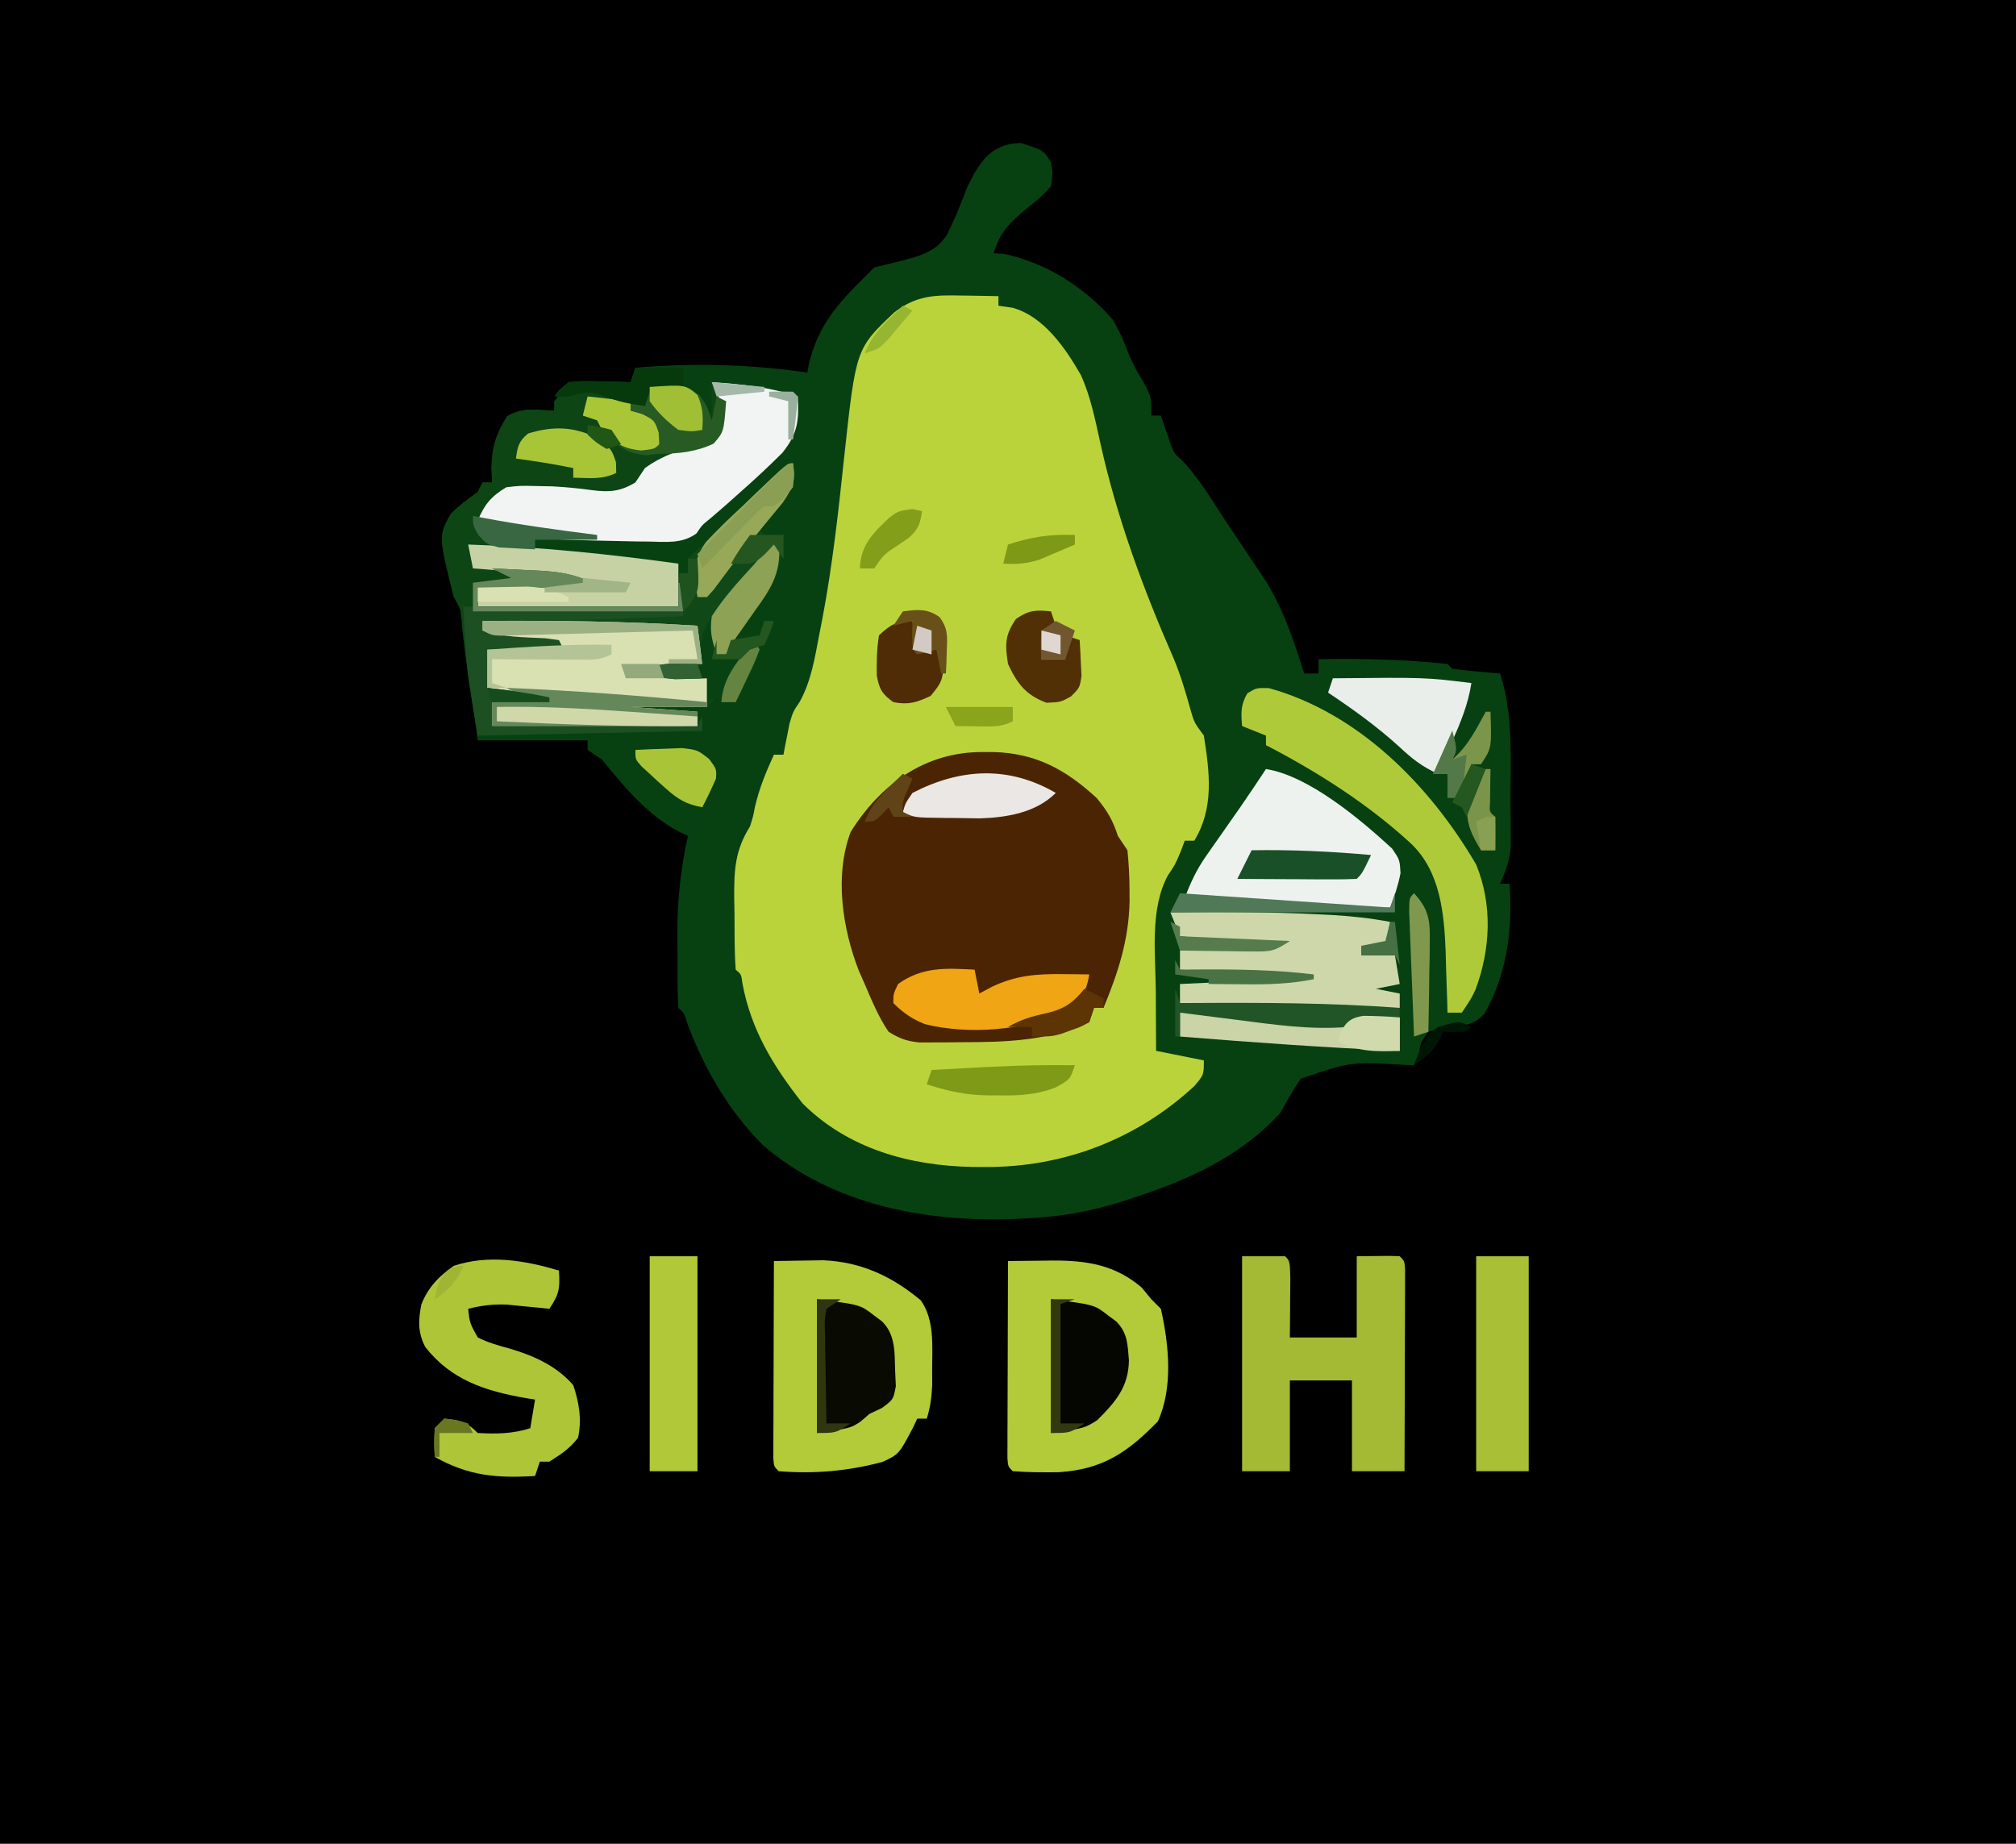 <?xml version="1.0" encoding="UTF-8"?>
<svg version="1.1" xmlns="http://www.w3.org/2000/svg" width="422" height="386">
<path d="M0 0 C139.26 0 278.52 0 422 0 C422 127.38 422 254.76 422 386 C282.74 386 143.48 386 0 386 C0 258.62 0 131.24 0 0 Z " fill="#000000" transform="translate(0,0)"/>
<path d="M0 0 C4.776 1.532 4.776 1.532 6.312 4.062 C6.684 6.391 6.684 6.391 6.312 9.062 C4.195 11.344 4.195 11.344 1.438 13.562 C-2.209 16.513 -4.299 18.53 -5.688 23.062 C-4.512 23.155 -4.512 23.155 -3.312 23.25 C5.603 25.248 13.312 30.2 19.312 37.062 C20.602 39.3 21.569 41.474 22.473 43.891 C23.312 46.062 24.341 47.897 25.562 49.875 C27.312 53.062 27.312 53.062 27.312 57.062 C27.973 57.062 28.633 57.062 29.312 57.062 C29.585 57.877 29.585 57.877 29.863 58.707 C30.24 59.78 30.24 59.78 30.625 60.875 C30.869 61.583 31.112 62.29 31.363 63.02 C32.169 65.075 32.169 65.075 33.614 66.318 C37.362 70.168 40.093 74.975 43.064 79.44 C44.302 81.297 45.549 83.146 46.797 84.996 C47.594 86.19 48.391 87.384 49.188 88.578 C49.907 89.654 50.626 90.729 51.367 91.837 C54.267 96.645 56.274 101.656 58 107 C58.377 108.158 58.377 108.158 58.762 109.34 C59.034 110.193 59.034 110.193 59.312 111.062 C60.303 111.062 61.292 111.062 62.312 111.062 C62.312 110.073 62.312 109.082 62.312 108.062 C71.327 107.911 80.342 108.103 89.312 109.062 C89.642 109.392 89.972 109.722 90.312 110.062 C91.994 110.295 93.684 110.475 95.375 110.625 C96.754 110.751 96.754 110.751 98.16 110.879 C98.87 110.939 99.581 111 100.312 111.062 C103.121 119.488 102.495 129.149 102.5 137.938 C102.512 139.038 102.524 140.139 102.537 141.273 C102.539 142.336 102.541 143.398 102.543 144.492 C102.547 145.443 102.551 146.395 102.555 147.375 C102.294 150.266 101.516 152.434 100.312 155.062 C100.972 155.062 101.632 155.062 102.312 155.062 C102.937 164.692 101.849 173.859 96.992 182.379 C94.798 184.578 93.303 184.672 90.25 185 C87.615 185.373 87.615 185.373 85.312 186.062 C83.611 188.437 83.611 188.437 83.312 191.062 C82.983 191.722 82.653 192.382 82.312 193.062 C81.713 193.046 81.114 193.029 80.496 193.011 C69.051 192.322 69.051 192.322 58.641 195.887 C56.991 198.201 55.666 200.566 54.312 203.062 C45.841 212.332 34.888 217.155 23.188 220.938 C22.27 221.236 21.352 221.534 20.406 221.842 C14.37 223.697 8.611 224.705 2.312 225.062 C1.593 225.107 0.874 225.151 0.132 225.197 C-19.009 226.14 -39.256 222.607 -54.082 209.707 C-61.308 202.373 -66.189 193.941 -69.812 184.328 C-70.486 182.129 -70.486 182.129 -71.688 181.062 C-71.944 177.111 -71.873 173.146 -71.875 169.188 C-71.887 168.092 -71.899 166.996 -71.912 165.867 C-71.925 158.715 -71.235 152.046 -69.688 145.062 C-70.302 144.768 -70.917 144.474 -71.551 144.171 C-78.081 140.783 -83.123 134.7 -87.688 129.062 C-88.677 128.403 -89.668 127.743 -90.688 127.062 C-90.688 126.403 -90.688 125.743 -90.688 125.062 C-98.278 125.062 -105.868 125.062 -113.688 125.062 C-113.965 122.981 -114.242 120.899 -114.527 118.754 C-114.798 116.745 -115.07 114.736 -115.342 112.727 C-115.53 111.328 -115.717 109.928 -115.903 108.528 C-116.17 106.519 -116.442 104.512 -116.715 102.504 C-116.958 100.689 -116.958 100.689 -117.207 98.838 C-117.396 96.162 -117.396 96.162 -118.688 95.062 C-121.893 82.207 -121.893 82.207 -119.293 77.582 C-117.512 75.881 -115.695 74.48 -113.688 73.062 C-113.192 72.073 -113.192 72.073 -112.688 71.062 C-112.028 71.062 -111.368 71.062 -110.688 71.062 C-110.729 70.011 -110.77 68.959 -110.812 67.875 C-110.669 63.508 -109.835 60.911 -107.562 57.25 C-104.438 55.271 -101.32 55.884 -97.688 56.062 C-97.564 55.444 -97.44 54.825 -97.312 54.188 C-96.688 52.062 -96.688 52.062 -94.688 50.062 C-91.648 49.867 -91.648 49.867 -88.062 49.938 C-86.874 49.956 -85.685 49.974 -84.461 49.992 C-83.088 50.027 -83.088 50.027 -81.688 50.062 C-81.358 49.072 -81.028 48.083 -80.688 47.062 C-68.389 45.987 -56.908 46.315 -44.688 48.062 C-44.575 47.457 -44.463 46.851 -44.348 46.227 C-42.485 38.314 -38.39 33.689 -32.688 28.062 C-32.028 27.402 -31.367 26.742 -30.688 26.062 C-28.72 25.571 -26.753 25.08 -24.781 24.605 C-20.991 23.623 -17.795 22.721 -15.535 19.336 C-13.886 16.113 -12.597 12.823 -11.312 9.438 C-8.71 4.033 -6.317 0.107 0 0 Z " fill="#074111" transform="translate(213.688,29.938)"/>
<path d="M0 0 C0.745 0.009 1.49 0.018 2.258 0.027 C4.089 0.051 5.919 0.087 7.75 0.125 C7.75 0.785 7.75 1.445 7.75 2.125 C8.74 2.269 9.73 2.414 10.75 2.562 C17.29 4.433 21.726 10.95 25 16.625 C27.128 21.308 28.072 26.366 29.187 31.364 C32.623 46.685 38.063 61.457 44.363 75.824 C45.892 79.463 46.96 83.093 48.004 86.891 C48.723 89.368 48.723 89.368 50.75 92.125 C51.951 99.82 52.937 107.258 48.75 114.125 C48.09 114.125 47.43 114.125 46.75 114.125 C46.482 114.847 46.214 115.569 45.938 116.312 C44.75 119.125 44.75 119.125 43.188 121.438 C39.414 128.492 40.632 137.858 40.688 145.625 C40.692 146.829 40.697 148.033 40.701 149.273 C40.713 152.224 40.729 155.174 40.75 158.125 C44.05 158.785 47.35 159.445 50.75 160.125 C50.75 163.125 50.75 163.125 48.812 165.438 C36.74 176.669 21.271 182.547 4.938 182.438 C4.062 182.433 3.187 182.428 2.286 182.423 C-10.815 182.186 -23.755 178.62 -33.25 169.125 C-39.388 161.327 -44.055 153.72 -45.855 143.91 C-46.085 142.11 -46.085 142.11 -47.25 141.125 C-47.532 137.237 -47.482 133.335 -47.5 129.438 C-47.521 128.348 -47.541 127.258 -47.562 126.135 C-47.591 120.296 -47.425 116.208 -44.25 111.125 C-43.607 109.09 -43.607 109.09 -43.25 107.188 C-42.354 103.246 -40.933 99.797 -39.25 96.125 C-38.59 96.125 -37.93 96.125 -37.25 96.125 C-37.14 95.533 -37.031 94.942 -36.918 94.332 C-36.68 93.147 -36.68 93.147 -36.438 91.938 C-36.287 91.16 -36.136 90.383 -35.98 89.582 C-35.25 87.125 -35.25 87.125 -33.832 85.023 C-31.406 80.578 -30.7 75.882 -29.75 70.938 C-29.427 69.296 -29.427 69.296 -29.098 67.622 C-26.981 56.43 -25.74 45.171 -24.545 33.85 C-22.081 11.12 -22.081 11.12 -14.066 3.535 C-9.497 -0.012 -5.686 -0.131 0 0 Z " fill="#BAD33B" transform="translate(201.25,61.875)"/>
<path d="M0 0 C6.251 0.43 12.042 1.014 18 3 C18.251 8.107 18.007 10.737 14.766 14.801 C11.916 17.646 9.02 20.338 6 23 C5.207 23.709 4.414 24.418 3.598 25.148 C2.295 26.299 0.982 27.439 -0.344 28.562 C-2.029 29.917 -2.029 29.917 -3.148 31.572 C-5.968 33.747 -8.882 33.37 -12.293 33.293 C-13.352 33.287 -13.352 33.287 -14.432 33.28 C-16.685 33.263 -18.936 33.226 -21.188 33.188 C-22.715 33.172 -24.243 33.159 -25.771 33.146 C-29.515 33.113 -33.257 33.062 -37 33 C-37 33.66 -37 34.32 -37 35 C-36.007 35.049 -35.015 35.098 -33.992 35.148 C-24.893 35.636 -16.004 36.551 -7 38 C-7 38.66 -7 39.32 -7 40 C-6.34 40 -5.68 40 -5 40 C-5 39.01 -5 38.02 -5 37 C-3.707 35.633 -3.707 35.633 -1.812 34.125 C2.991 30.125 7.326 25.73 11.694 21.268 C13.112 19.828 14.554 18.412 16 17 C16.33 17 16.66 17 17 17 C17.318 20.201 17.195 21.687 15.469 24.457 C14.819 25.234 14.169 26.012 13.5 26.812 C12.85 27.603 12.201 28.393 11.531 29.207 C10.773 30.095 10.773 30.095 10 31 C10.33 31.33 10.66 31.66 11 32 C12.32 32 13.64 32 15 32 C15 40.269 10.761 45.493 6 52 C6.33 52.33 6.66 52.66 7 53 C7.99 53 8.98 53 10 53 C10.33 52.01 10.66 51.02 11 50 C11.66 50 12.32 50 13 50 C11.511 53.896 9.756 57.591 7.875 61.312 C7.336 62.381 6.797 63.45 6.242 64.551 C5.832 65.359 5.422 66.167 5 67 C4.381 66.794 3.763 66.588 3.125 66.375 C2.073 66.189 2.073 66.189 1 66 C0.34 66.66 -0.32 67.32 -1 68 C-3.745 68.145 -6.385 68.187 -9.125 68.125 C-9.879 68.116 -10.633 68.107 -11.41 68.098 C-13.274 68.074 -15.137 68.038 -17 68 C-10.07 68.495 -10.07 68.495 -3 69 C-2.67 70.32 -2.34 71.64 -2 73 C-17.51 73.33 -33.02 73.66 -49 74 C-50.271 66.375 -51.446 58.852 -52.299 51.189 C-52.437 47.803 -52.437 47.803 -54 45 C-57.206 32.145 -57.206 32.145 -54.605 27.52 C-52.825 25.819 -51.008 24.417 -49 23 C-48.67 22.34 -48.34 21.68 -48 21 C-47.34 21 -46.68 21 -46 21 C-46.062 19.422 -46.062 19.422 -46.125 17.812 C-45.982 13.446 -45.147 10.848 -42.875 7.188 C-39.751 5.209 -36.632 5.821 -33 6 C-33 5.34 -33 4.68 -33 4 C-31.5 2.312 -31.5 2.312 -29 1 C-23.312 1.186 -19.1 2.556 -14 5 C-13.67 3.68 -13.34 2.36 -13 1 C-5.658 0.511 -5.658 0.511 -2.562 2.812 C-1 5 -1 5 0 8 C0 5.36 0 2.72 0 0 Z " fill="#0D4514" transform="translate(149,80)"/>
<path d="M0 0 C0.794 0.002 1.589 0.005 2.407 0.007 C11.229 0.282 17.436 3.709 23.875 9.625 C26.118 12.329 27.244 14.268 28.312 17.562 C28.973 18.552 29.633 19.543 30.312 20.562 C30.593 23.365 30.741 26.008 30.75 28.812 C30.756 30.002 30.756 30.002 30.762 31.216 C30.607 39.306 28.387 46.118 25.312 53.562 C24.652 53.562 23.992 53.562 23.312 53.562 C22.983 54.553 22.652 55.542 22.312 56.562 C13.575 60.479 5.081 60.744 -4.375 60.75 C-5.923 60.768 -5.923 60.768 -7.502 60.787 C-8.495 60.789 -9.488 60.791 -10.512 60.793 C-11.859 60.799 -11.859 60.799 -13.233 60.805 C-15.865 60.545 -17.459 59.965 -19.688 58.562 C-21.814 55.46 -23.208 52.013 -24.688 48.562 C-25.086 47.661 -25.484 46.76 -25.895 45.832 C-29.353 36.973 -31.058 25.851 -27.617 16.723 C-21.313 6.646 -11.948 -0.038 0 0 Z " fill="#4B2503" transform="translate(205.688,157.438)"/>
<path d="M0 0 C2.209 -0.044 4.419 -0.076 6.629 -0.102 C7.859 -0.12 9.09 -0.139 10.358 -0.159 C18.275 0.186 24.742 3.205 30.758 8.242 C33.645 12.328 33.136 17.81 33.125 22.625 C33.129 24.284 33.129 24.284 33.133 25.977 C33.021 28.512 32.741 30.589 32 33 C31.34 33 30.68 33 30 33 C29.732 33.578 29.464 34.155 29.188 34.75 C26.18 40.449 26.18 40.449 22.758 42.047 C15.482 43.99 8.525 44.598 1 44 C0 43 0 43 -0.12 41.247 C-0.118 40.486 -0.116 39.724 -0.114 38.939 C-0.113 38.078 -0.113 37.218 -0.113 36.331 C-0.108 35.395 -0.103 34.46 -0.098 33.496 C-0.096 32.543 -0.095 31.59 -0.093 30.608 C-0.088 27.551 -0.075 24.494 -0.062 21.438 C-0.057 19.37 -0.053 17.303 -0.049 15.236 C-0.038 10.158 -0.021 5.079 0 0 Z " fill="#B3CA39" transform="translate(162,264)"/>
<path d="M0 0 C2.383 -0.032 4.765 -0.056 7.148 -0.074 C8.151 -0.089 8.151 -0.089 9.174 -0.104 C16.454 -0.147 22.396 0.775 28 5.562 C28.99 6.769 28.99 6.769 30 8 C30.66 8.66 31.32 9.32 32 10 C33.688 17.493 34.603 26.485 31.375 33.562 C25.036 40.068 19.837 43.635 10.566 44.215 C7.358 44.246 4.199 44.248 1 44 C0 43 0 43 -0.12 41.247 C-0.118 40.486 -0.116 39.724 -0.114 38.939 C-0.113 38.078 -0.113 37.218 -0.113 36.331 C-0.108 35.395 -0.103 34.46 -0.098 33.496 C-0.096 32.543 -0.095 31.59 -0.093 30.608 C-0.088 27.551 -0.075 24.494 -0.062 21.438 C-0.057 19.37 -0.053 17.303 -0.049 15.236 C-0.038 10.158 -0.021 5.079 0 0 Z " fill="#B3CA39" transform="translate(211,264)"/>
<path d="M0 0 C2.97 0 5.94 0 9 0 C10 1 10 1 10.098 4.598 C10.091 6.086 10.079 7.574 10.062 9.062 C10.058 9.821 10.053 10.58 10.049 11.361 C10.037 13.241 10.019 15.12 10 17 C14.62 17 19.24 17 24 17 C24 11.39 24 5.78 24 0 C30.934 -0.098 30.934 -0.098 33 0 C34 1 34 1 34.12 2.791 C34.118 3.57 34.116 4.35 34.114 5.153 C34.113 6.033 34.113 6.914 34.113 7.822 C34.108 8.779 34.103 9.736 34.098 10.723 C34.096 11.698 34.095 12.673 34.093 13.678 C34.088 16.806 34.075 19.934 34.062 23.062 C34.057 25.178 34.053 27.293 34.049 29.408 C34.038 34.605 34.021 39.803 34 45 C30.37 45 26.74 45 23 45 C23 38.73 23 32.46 23 26 C18.71 26 14.42 26 10 26 C10 32.27 10 38.54 10 45 C6.7 45 3.4 45 0 45 C0 30.15 0 15.3 0 0 Z " fill="#A5BA34" transform="translate(260,263)"/>
<path d="M0 0 C0.318 3.201 0.195 4.687 -1.531 7.457 C-2.506 8.623 -2.506 8.623 -3.5 9.812 C-4.15 10.603 -4.799 11.393 -5.469 12.207 C-5.974 12.799 -6.479 13.39 -7 14 C-6.505 14.495 -6.505 14.495 -6 15 C-4.68 15 -3.36 15 -2 15 C-2 23.269 -6.239 28.493 -11 35 C-10.67 35.33 -10.34 35.66 -10 36 C-9.01 36 -8.02 36 -7 36 C-6.67 35.01 -6.34 34.02 -6 33 C-5.34 33 -4.68 33 -4 33 C-5.489 36.896 -7.244 40.591 -9.125 44.312 C-9.664 45.381 -10.203 46.45 -10.758 47.551 C-11.168 48.359 -11.578 49.167 -12 50 C-12.928 49.722 -12.928 49.722 -13.875 49.438 C-16.042 48.763 -16.042 48.763 -18 50 C-18 48.35 -18 46.7 -18 45 C-18.603 45.023 -19.207 45.046 -19.828 45.07 C-20.627 45.088 -21.427 45.106 -22.25 45.125 C-23.039 45.148 -23.828 45.171 -24.641 45.195 C-27.207 44.983 -28.792 44.287 -31 43 C-28.118 42.039 -26.301 41.894 -23.312 41.938 C-22.1 41.951 -22.1 41.951 -20.863 41.965 C-20.248 41.976 -19.634 41.988 -19 42 C-19.495 38.04 -19.495 38.04 -20 34 C-21.957 34.017 -21.957 34.017 -23.953 34.035 C-33.362 34.093 -42.639 34.065 -52 33 C-52 32.67 -52 32.34 -52 32 C-42.43 32 -32.86 32 -23 32 C-23.495 31.01 -23.495 31.01 -24 30 C-37.86 30 -51.72 30 -66 30 C-66 28.68 -66 27.36 -66 26 C-58.74 25.67 -51.48 25.34 -44 25 C-51.671 23.486 -59.199 22.517 -67 22 C-67.33 20.35 -67.66 18.7 -68 17 C-53.199 17.475 -38.667 18.981 -24 21 C-24 21.66 -24 22.32 -24 23 C-23.34 23 -22.68 23 -22 23 C-22 22.01 -22 21.02 -22 20 C-20.707 18.633 -20.707 18.633 -18.812 17.125 C-14.009 13.125 -9.674 8.73 -5.306 4.268 C-1.101 0 -1.101 0 0 0 Z " fill="#104818" transform="translate(166,97)"/>
<path d="M0 0 C15.039 -0.121 29.989 0.061 45 1 C45.495 4.96 45.495 4.96 46 9 C41.545 9.495 41.545 9.495 37 10 C38.583 11.583 40.38 11.347 42.562 11.562 C43.389 11.646 44.215 11.73 45.066 11.816 C45.704 11.877 46.343 11.938 47 12 C47 13.98 47 15.96 47 18 C41.72 18 36.44 18 31 18 C37.93 18.495 37.93 18.495 45 19 C45 19.99 45 20.98 45 22 C30.81 22 16.62 22 2 22 C2 20.35 2 18.7 2 17 C5.465 16.505 5.465 16.505 9 16 C6.36 15.34 3.72 14.68 1 14 C1 11.36 1 8.72 1 6 C5.95 5.67 10.9 5.34 16 5 C13.917 4.876 11.834 4.753 9.688 4.625 C3.375 4.25 3.375 4.25 0 2 C0 1.34 0 0.68 0 0 Z " fill="#D9E0B2" transform="translate(101,130)"/>
<path d="M0 0 C6.251 0.43 12.042 1.014 18 3 C18.251 8.107 18.007 10.737 14.766 14.801 C11.916 17.646 9.02 20.338 6 23 C5.207 23.709 4.414 24.418 3.598 25.148 C2.295 26.299 0.982 27.439 -0.344 28.562 C-2.044 29.928 -2.044 29.928 -3.203 31.664 C-6.207 33.897 -9.655 33.437 -13.25 33.375 C-14.071 33.368 -14.892 33.362 -15.738 33.355 C-41.355 32.822 -41.355 32.822 -49 29 C-47.593 25.6 -46.165 23.89 -43 22 C-40.082 21.672 -40.082 21.672 -36.812 21.75 C-35.664 21.773 -34.515 21.796 -33.332 21.82 C-30.519 21.972 -27.788 22.241 -25 22.625 C-21.46 23.08 -19.146 22.907 -16 21 C-15.34 20.01 -14.68 19.02 -14 18 C-10.271 15.288 -6.372 14.081 -1.988 12.844 C0.353 12.065 0.353 12.065 2 9 C2.379 5.303 1.726 3.226 0 0 Z " fill="#F1F4F2" transform="translate(149,80)"/>
<path d="M0 0 C9.012 1.421 19.92 10.676 26.398 16.648 C28 19 28 19 28.164 21.789 C27.667 24.348 26.924 26.572 26 29 C16.543 29.162 7.176 28.653 -2.25 28 C-3.689 27.903 -5.128 27.807 -6.566 27.711 C-10.045 27.478 -13.522 27.24 -17 27 C-15.8 23.79 -14.506 21.027 -12.539 18.223 C-11.831 17.205 -11.831 17.205 -11.109 16.166 C-10.375 15.125 -10.375 15.125 -9.625 14.062 C-8.658 12.679 -7.692 11.295 -6.727 9.91 C-6.265 9.252 -5.804 8.593 -5.329 7.915 C-3.515 5.301 -1.753 2.655 0 0 Z " fill="#EEF2EF" transform="translate(265,161)"/>
<path d="M0 0 C0.201 3.716 0.152 4.772 -2 8 C-2.808 7.916 -3.616 7.832 -4.449 7.746 C-5.518 7.644 -6.586 7.542 -7.688 7.438 C-8.743 7.333 -9.799 7.229 -10.887 7.121 C-13.814 7.007 -16.171 7.292 -19 8 C-18.68 10.971 -18.68 10.971 -17 14 C-14.861 15.067 -12.757 15.657 -10.453 16.289 C-5.395 17.755 -0.468 19.944 3 24 C4.241 27.722 4.816 31.15 4 35 C2.198 37.317 0.531 38.38 -2 40 C-2.66 40 -3.32 40 -4 40 C-4.33 40.99 -4.66 41.98 -5 43 C-13.014 43.488 -18.949 42.988 -26 39 C-26.125 36.125 -26.125 36.125 -26 33 C-25.34 32.34 -24.68 31.68 -24 31 C-20.703 31.33 -19.377 31.623 -17 34 C-13.155 34.214 -9.684 34.179 -6 33 C-5.67 31.02 -5.34 29.04 -5 27 C-5.629 26.902 -6.258 26.804 -6.906 26.703 C-15.344 25.229 -22.532 22.959 -27.988 15.992 C-29.556 12.906 -29.451 10.507 -28.82 7.152 C-27.451 3.56 -25.127 1.178 -22 -1 C-14.797 -3.401 -7.118 -2.149 0 0 Z " fill="#AEC538" transform="translate(117,266)"/>
<path d="M0 0 C18.799 5.222 33.729 20.422 43.375 36.938 C46.834 45.375 46.39 54.664 43.227 63.133 C42.375 64.938 42.375 64.938 40.375 67.938 C39.385 67.938 38.395 67.938 37.375 67.938 C37.36 67.354 37.346 66.77 37.331 66.168 C37.255 63.466 37.159 60.764 37.062 58.062 C37.029 56.686 37.029 56.686 36.994 55.281 C36.68 47.167 35.889 38.361 29.688 32.5 C20.769 24.282 10.117 17.5 -0.625 11.938 C-0.625 11.277 -0.625 10.617 -0.625 9.938 C-3.1 8.947 -3.1 8.947 -5.625 7.938 C-5.849 5.173 -5.947 3.475 -4.5 1.062 C-2.625 -0.062 -2.625 -0.062 0 0 Z " fill="#AFCA39" transform="translate(265.625,144.062)"/>
<path d="M0 0 C10.491 -0.094 20.958 -0.111 31.438 0.438 C32.211 0.477 32.984 0.516 33.781 0.556 C37.916 0.794 41.921 1.231 46 2 C45.67 3.65 45.34 5.3 45 7 C43.35 7 41.7 7 40 7 C40 7.66 40 8.32 40 9 C42.31 9 44.62 9 47 9 C47.495 11.97 47.495 11.97 48 15 C46.35 15.33 44.7 15.66 43 16 C44.65 16.33 46.3 16.66 48 17 C48 17.99 48 18.98 48 20 C32.649 20.183 17.338 19.616 2 19 C2 17.68 2 16.36 2 15 C9.26 14.67 16.52 14.34 24 14 C20.748 13.35 18.028 12.856 14.793 12.684 C14.042 12.642 13.291 12.6 12.518 12.557 C11.749 12.517 10.98 12.478 10.188 12.438 C9.399 12.394 8.611 12.351 7.799 12.307 C5.866 12.201 3.933 12.1 2 12 C2 10.68 2 9.36 2 8 C8.6 7.67 15.2 7.34 22 7 C15.4 6.34 8.8 5.68 2 5 C1.34 3.35 0.68 1.7 0 0 Z " fill="#CED7A9" transform="translate(245,191)"/>
<path d="M0 0 C3.63 0 7.26 0 11 0 C11 14.85 11 29.7 11 45 C7.37 45 3.74 45 0 45 C0 30.15 0 15.3 0 0 Z " fill="#A8BF36" transform="translate(309,263)"/>
<path d="M0 0 C3.3 0 6.6 0 10 0 C10 14.85 10 29.7 10 45 C6.7 45 3.4 45 0 45 C0 30.15 0 15.3 0 0 Z " fill="#B1C939" transform="translate(136,263)"/>
<path d="M0 0 C14.801 0.475 29.333 1.981 44 4 C44 6.97 44 9.94 44 13 C30.14 13 16.28 13 2 13 C2 11.68 2 10.36 2 9 C9.26 8.67 16.52 8.34 24 8 C16.329 6.486 8.801 5.517 1 5 C0.67 3.35 0.34 1.7 0 0 Z " fill="#C7D2A4" transform="translate(98,114)"/>
<path d="M0 0 C2.563 0.114 5.125 0.241 7.688 0.375 C8.409 0.406 9.13 0.437 9.873 0.469 C13.972 0.693 17.244 1.177 21 3 C21 3.33 21 3.66 21 4 C13.08 4 5.16 4 -3 4 C-3 5.32 -3 6.64 -3 8 C10.86 8 24.72 8 39 8 C39 6.35 39 4.7 39 3 C39.33 3 39.66 3 40 3 C40 5.31 40 7.62 40 10 C36.108 10.145 32.216 10.288 28.324 10.427 C26.366 10.498 24.409 10.571 22.451 10.645 C14.297 10.935 6.16 11.062 -2 11 C-2 11.66 -2 12.32 -2 13 C2.318 14.439 6.637 14.386 11.164 14.621 C12.1 14.746 13.036 14.871 14 15 C14.33 15.66 14.66 16.32 15 17 C9.72 17 4.44 17 -1 17 C-1 19.64 -1 22.28 -1 25 C0.217 25.144 1.434 25.289 2.688 25.438 C5.827 25.828 8.908 26.324 12 27 C12 27.33 12 27.66 12 28 C8.04 28 4.08 28 0 28 C0 29.65 0 31.3 0 33 C14.19 33 28.38 33 43 33 C43.495 32.01 43.495 32.01 44 31 C44 31.99 44 32.98 44 34 C28.49 34.33 12.98 34.66 -3 35 C-5.25 21.5 -5.25 21.5 -5.625 14.75 C-5.7 13.466 -5.775 12.182 -5.852 10.859 C-5.901 9.916 -5.95 8.972 -6 8 C-5.34 8 -4.68 8 -4 8 C-4 6.35 -4 4.7 -4 3 C-1.36 2.67 1.28 2.34 4 2 C2.68 1.34 1.36 0.68 0 0 Z " fill="#1C5023" transform="translate(103,119)"/>
<path d="M0 0 C9.047 1.131 9.047 1.131 11.938 3.375 C12.786 4.005 12.786 4.005 13.652 4.648 C16.493 7.498 16.254 11.204 16.375 15 C16.424 16.052 16.473 17.104 16.523 18.188 C16 21 16 21 13.594 22.773 C12.31 23.381 12.31 23.381 11 24 C10.381 24.536 9.762 25.073 9.125 25.625 C7 27 7 27 0 28 C0 18.76 0 9.52 0 0 Z " fill="#090A02" transform="translate(171,272)"/>
<path d="M0 0 C9.047 1.131 9.047 1.131 11.938 3.375 C12.786 4.005 12.786 4.005 13.652 4.648 C16.063 7.066 16.04 9.491 16.312 12.812 C16.231 18.374 13.522 21.478 9.688 25.312 C7 27 7 27 0 28 C0 18.76 0 9.52 0 0 Z " fill="#050601" transform="translate(220,272)"/>
<path d="M0 0 C0.33 1.65 0.66 3.3 1 5 C1.887 4.526 2.774 4.051 3.688 3.562 C8.649 1.222 12.859 0.878 18.312 0.938 C19.915 0.951 19.915 0.951 21.551 0.965 C22.359 0.976 23.167 0.988 24 1 C23.455 4.816 21.954 6.58 19 9 C10.228 12.69 -1.202 13.7 -10.438 11.391 C-13.107 10.301 -14.961 9.039 -17 7 C-17 5.062 -17 5.062 -16 3 C-10.927 -0.642 -5.972 -0.319 0 0 Z " fill="#EFA514" transform="translate(204,203)"/>
<path d="M0 0 C19.34 -0.191 19.34 -0.191 29 1 C28.334 5.41 26.734 9.266 24.938 13.312 C24.656 13.958 24.374 14.603 24.084 15.268 C23.394 16.847 22.697 18.424 22 20 C18.735 18.558 16.47 16.749 13.875 14.312 C9.214 10.071 4.234 6.497 -1 3 C-0.67 2.01 -0.34 1.02 0 0 Z " fill="#E9EEEA" transform="translate(279,142)"/>
<path d="M0 0 C7.342 -0.489 7.342 -0.489 10.438 1.812 C12 4 12 4 13 7 C13.33 5.35 13.66 3.7 14 2 C14.66 2.33 15.32 2.66 16 3 C15.517 9.404 15.517 9.404 13.375 11.875 C9.729 13.602 6.011 14 2 14 C1.093 14.103 0.185 14.206 -0.75 14.312 C-5.302 13.875 -6.758 12.166 -10 9 C-10.33 8.34 -10.66 7.68 -11 7 C-11.99 6.67 -12.98 6.34 -14 6 C-13.67 4.68 -13.34 3.36 -13 2 C-11.562 2.142 -10.125 2.289 -8.688 2.438 C-7.887 2.519 -7.086 2.6 -6.262 2.684 C-4 3 -4 3 -1 4 C-0.67 2.68 -0.34 1.36 0 0 Z " fill="#275B23" transform="translate(136,81)"/>
<path d="M0 0 C0.33 0 0.66 0 1 0 C1.473 5.858 0.409 8.697 -3 13.438 C-4.114 15.013 -4.114 15.013 -5.25 16.621 C-5.827 17.406 -6.405 18.191 -7 19 C-6.67 19.33 -6.34 19.66 -6 20 C-5.01 20 -4.02 20 -3 20 C-2.67 19.01 -2.34 18.02 -2 17 C-1.34 17 -0.68 17 0 17 C-1.489 20.896 -3.244 24.591 -5.125 28.312 C-5.664 29.381 -6.203 30.45 -6.758 31.551 C-7.168 32.359 -7.578 33.167 -8 34 C-8.619 33.814 -9.238 33.629 -9.875 33.438 C-12.042 32.763 -12.042 32.763 -14 34 C-14 32.35 -14 30.7 -14 29 C-14.603 29.023 -15.207 29.046 -15.828 29.07 C-17.027 29.097 -17.027 29.097 -18.25 29.125 C-19.433 29.16 -19.433 29.16 -20.641 29.195 C-23.207 28.983 -24.792 28.287 -27 27 C-24.118 26.039 -22.301 25.894 -19.312 25.938 C-18.1 25.951 -18.1 25.951 -16.863 25.965 C-16.248 25.976 -15.634 25.988 -15 26 C-15.124 24.422 -15.124 24.422 -15.25 22.812 C-14.95 18.24 -13.93 17.406 -11 14 C-10.145 12.906 -9.298 11.807 -8.457 10.703 C-7.806 9.854 -7.806 9.854 -7.143 8.988 C-6.244 7.814 -5.346 6.639 -4.447 5.465 C-1.104 1.104 -1.104 1.104 0 0 Z " fill="#084213" transform="translate(162,113)"/>
<path d="M0 0 C14.048 0.579 28.008 1.621 42 3 C42 3.33 42 3.66 42 4 C36.72 4 31.44 4 26 4 C32.93 4.495 32.93 4.495 40 5 C40 5.99 40 6.98 40 8 C25.81 8 11.62 8 -3 8 C-3 6.35 -3 4.7 -3 3 C0.465 2.505 0.465 2.505 4 2 C2.68 1.34 1.36 0.68 0 0 Z " fill="#65885A" transform="translate(106,144)"/>
<path d="M0 0 C5.948 -0.252 11.605 0.15 17.5 1 C23.324 1.833 29.114 2.562 35 2 C35.33 1.67 35.66 1.34 36 1 C37.686 0.928 39.375 0.916 41.062 0.938 C41.982 0.947 42.901 0.956 43.848 0.965 C44.558 0.976 45.268 0.988 46 1 C46 3.31 46 5.62 46 8 C30.638 7.341 15.326 6.242 0 5 C0 3.35 0 1.7 0 0 Z " fill="#CAD4A6" transform="translate(247,212)"/>
<path d="M0 0 C-4.146 4.146 -10.258 5.162 -15.965 5.328 C-17.623 5.318 -19.28 5.292 -20.938 5.25 C-22.211 5.242 -22.211 5.242 -23.51 5.234 C-29.689 5.156 -29.689 5.156 -32 4 C-31.5 2.188 -31.5 2.188 -30 0 C-19.89 -5.226 -9.795 -5.699 0 0 Z " fill="#EBE7E4" transform="translate(221,166)"/>
<path d="M0 0 C0.33 0.99 0.66 1.98 1 3 C0.01 3.495 0.01 3.495 -1 4 C-1.658 7.029 -1.658 7.029 -2 10 C-0.35 10 1.3 10 3 10 C3 8.35 3 6.7 3 5 C3.99 5.33 4.98 5.66 6 6 C6.108 7.603 6.186 9.207 6.25 10.812 C6.296 11.706 6.343 12.599 6.391 13.52 C6 16 6 16 4.168 17.816 C2 19 2 19 -0.938 19.125 C-5.24 17.545 -7.088 15.109 -9 11 C-9.627 6.889 -9.691 4.998 -7.312 1.562 C-4.616 -0.26 -3.189 -0.354 0 0 Z " fill="#523006" transform="translate(220,128)"/>
<path d="M0 0 C0.33 1.98 0.66 3.96 1 6 C1.99 6 2.98 6 4 6 C4.66 4.68 5.32 3.36 6 2 C6.779 12.043 6.779 12.043 3.812 15.688 C0.819 17.085 -0.757 17.597 -4 17 C-6.368 15.267 -6.941 14.328 -7.469 11.406 C-7.5 8.524 -7.481 5.845 -7 3 C-4.543 0.737 -3.32 0 0 0 Z " fill="#4F2B06" transform="translate(191,130)"/>
<path d="M0 0 C0.33 0.99 0.66 1.98 1 3 C2.131 2.992 2.131 2.992 3.285 2.984 C17.894 2.896 32.426 2.92 47 4 C47 4.66 47 5.32 47 6 C46.29 6.061 45.579 6.121 44.848 6.184 C43.929 6.267 43.009 6.351 42.062 6.438 C41.146 6.519 40.229 6.6 39.285 6.684 C37.038 6.76 37.038 6.76 36 8 C28.266 8.638 20.53 7.488 12.875 6.5 C11.728 6.357 10.58 6.214 9.398 6.066 C6.598 5.716 3.799 5.361 1 5 C1 6.65 1 8.3 1 10 C0.67 10 0.34 10 0 10 C0 6.7 0 3.4 0 0 Z " fill="#215426" transform="translate(246,207)"/>
<path d="M0 0 C0.572 3.759 -0.005 5.008 -2.16 8.234 C-3.115 9.416 -4.084 10.588 -5.062 11.75 C-6.073 12.987 -7.084 14.224 -8.094 15.461 C-8.838 16.362 -8.838 16.362 -9.598 17.28 C-12.049 20.287 -14.346 23.411 -16.66 26.523 C-17.323 27.254 -17.323 27.254 -18 28 C-18.66 28 -19.32 28 -20 28 C-20.724 23.249 -21.047 20.497 -18.235 16.476 C-15.768 13.847 -13.214 11.38 -10.562 8.938 C-9.216 7.639 -9.216 7.639 -7.842 6.314 C-1.238 0 -1.238 0 0 0 Z " fill="#97A959" transform="translate(166,97)"/>
<path d="M0 0 C8.39 -0.136 16.644 0.245 25 1 C23.125 4.875 23.125 4.875 22 6 C20.146 6.087 18.289 6.107 16.434 6.098 C15.309 6.094 14.184 6.091 13.025 6.088 C11.841 6.08 10.657 6.071 9.438 6.062 C8.25 6.058 7.062 6.053 5.838 6.049 C2.892 6.037 -0.054 6.021 -3 6 C-2 4 -1 2 0 0 Z " fill="#1A5027" transform="translate(262,178)"/>
<path d="M0 0 C-1 3 -1 3 -4.062 4.668 C-8.007 6.208 -11.802 6.413 -16 6.312 C-16.673 6.316 -17.346 6.319 -18.039 6.322 C-22.73 6.272 -26.59 5.441 -31 4 C-30.67 3.01 -30.34 2.02 -30 1 C-26.875 0.829 -23.75 0.664 -20.625 0.5 C-19.755 0.452 -18.885 0.405 -17.988 0.355 C-11.986 0.044 -6.01 -0.058 0 0 Z " fill="#7F9A16" transform="translate(225,223)"/>
<path d="M0 0 C3.062 2.312 3.062 2.312 4 5.062 C4.021 5.805 4.041 6.548 4.062 7.312 C1.106 8.791 -1.68 8.373 -4.938 8.312 C-4.938 7.652 -4.938 6.992 -4.938 6.312 C-8.917 5.468 -12.908 4.866 -16.938 4.312 C-16.608 1.838 -16.358 0.649 -14.375 -0.938 C-9.232 -2.52 -4.767 -2.423 0 0 Z " fill="#A8C537" transform="translate(124.938,91.688)"/>
<path d="M0 0 C2.082 -0.108 4.166 -0.186 6.25 -0.25 C7.99 -0.32 7.99 -0.32 9.766 -0.391 C13 0 13 0 15.43 1.891 C17 4 17 4 16.875 6 C15.982 8.041 15.052 10.036 14 12 C10.711 11.407 8.911 10.349 6.438 8.125 C5.859 7.612 5.28 7.099 4.684 6.57 C3.85 5.793 3.85 5.793 3 5 C2.151 4.223 2.151 4.223 1.285 3.43 C0 2 0 2 0 0 Z " fill="#A9C537" transform="translate(133,157)"/>
<path d="M0 0 C0.33 0 0.66 0 1 0 C1.662 6.464 -0.181 9.662 -3.938 14.812 C-4.864 16.131 -5.79 17.45 -6.715 18.77 C-7.846 20.369 -7.846 20.369 -9 22 C-9.33 22.66 -9.66 23.32 -10 24 C-10.66 24 -11.32 24 -12 24 C-13.017 20.828 -13.467 19.238 -13 16 C-10.408 11.955 -7.238 8.534 -4 5 C-3.261 4.065 -2.523 3.131 -1.762 2.168 C-1.18 1.453 -0.599 0.737 0 0 Z " fill="#8DA254" transform="translate(162,113)"/>
<path d="M0 0 C2.563 0.114 5.125 0.241 7.688 0.375 C8.409 0.406 9.13 0.437 9.873 0.469 C13.972 0.693 17.244 1.177 21 3 C21 3.33 21 3.66 21 4 C13.08 4 5.16 4 -3 4 C-3 5.32 -3 6.64 -3 8 C10.86 8 24.72 8 39 8 C39 6.35 39 4.7 39 3 C39.33 3 39.66 3 40 3 C40 4.98 40 6.96 40 9 C25.48 9 10.96 9 -4 9 C-4 7.02 -4 5.04 -4 3 C-1.36 2.67 1.28 2.34 4 2 C2.68 1.34 1.36 0.68 0 0 Z " fill="#65885A" transform="translate(103,119)"/>
<path d="M0 0 C2.97 0.33 5.94 0.66 9 1 C9 1.66 9 2.32 9 3 C10.207 3.34 10.207 3.34 11.438 3.688 C14 5 14 5 14.875 7.562 C14.937 8.769 14.937 8.769 15 10 C14 11 14 11 11.25 11.312 C7.287 10.931 5.818 9.737 3 7 C2.67 6.34 2.34 5.68 2 5 C1.01 4.67 0.02 4.34 -1 4 C-0.67 2.68 -0.34 1.36 0 0 Z " fill="#A9C637" transform="translate(123,83)"/>
<path d="M0 0 C9.291 -0.158 18.486 0.335 27.75 1 C29.141 1.097 30.531 1.193 31.922 1.289 C35.282 1.522 38.641 1.759 42 2 C42 2.66 42 3.32 42 4 C27.974 4.159 14.009 3.671 0 3 C0 2.01 0 1.02 0 0 Z " fill="#D0D8AA" transform="translate(104,148)"/>
<path d="M0 0 C3.3 0 6.6 0 10 0 C10 1.32 10 2.64 10 4 C7.69 4.33 5.38 4.66 3 5 C2.67 5.99 2.34 6.98 2 8 C-1.07 7.572 -3.714 7.126 -6.562 5.875 C-9.498 4.821 -11.027 5.218 -14 6 C-14.99 6 -15.98 6 -17 6 C-15.918 4.512 -15.918 4.512 -14 3 C-10.863 2.707 -10.863 2.707 -7.312 2.812 C-5.543 2.853 -5.543 2.853 -3.738 2.895 C-2.835 2.929 -1.931 2.964 -1 3 C-0.67 2.01 -0.34 1.02 0 0 Z " fill="#063A0D" transform="translate(133,77)"/>
<path d="M0 0 C2.991 3.298 3.36 5.458 3.293 9.859 C3.283 10.974 3.274 12.089 3.264 13.238 C3.239 14.397 3.213 15.556 3.188 16.75 C3.174 17.924 3.16 19.099 3.146 20.309 C3.111 23.206 3.062 26.103 3 29 C2.01 29.33 1.02 29.66 0 30 C-0.167 25.889 -0.328 21.777 -0.482 17.665 C-0.536 16.265 -0.591 14.865 -0.648 13.466 C-0.73 11.458 -0.805 9.45 -0.879 7.441 C-0.926 6.232 -0.973 5.022 -1.022 3.776 C-1 1 -1 1 0 0 Z " fill="#80984D" transform="translate(296,187)"/>
<path d="M0 0 C15.039 -0.121 29.989 0.061 45 1 C45.495 4.96 45.495 4.96 46 9 C43.69 9 41.38 9 39 9 C39 8.67 39 8.34 39 8 C40.98 8 42.96 8 45 8 C44.505 5.03 44.505 5.03 44 2 C42.107 2.053 42.107 2.053 40.176 2.108 C35.506 2.238 30.836 2.361 26.166 2.482 C24.142 2.536 22.119 2.591 20.095 2.648 C17.191 2.73 14.287 2.805 11.383 2.879 C10.02 2.919 10.02 2.919 8.63 2.961 C7.789 2.981 6.949 3.001 6.083 3.022 C4.97 3.052 4.97 3.052 3.835 3.082 C2 3 2 3 0 2 C0 1.34 0 0.68 0 0 Z " fill="#9CB183" transform="translate(101,130)"/>
<path d="M0 0 C0.33 0 0.66 0 1 0 C1.25 7.625 1.25 7.625 -1 11 C-1.66 11 -2.32 11 -3 11 C-3.66 13.31 -4.32 15.62 -5 18 C-5.99 18 -6.98 18 -8 18 C-8 16.35 -8 14.7 -8 13 C-8.99 13 -9.98 13 -11 13 C-9.68 10.03 -8.36 7.06 -7 4 C-6 8 -6 8 -7 10 C-3.727 7.218 -2.036 3.72 0 0 Z " fill="#7B954B" transform="translate(311,149)"/>
<path d="M0 0 C2.54 0.018 5.043 0.118 7.574 0.332 C7.574 2.642 7.574 4.952 7.574 7.332 C2.653 7.499 -0.929 7.58 -5.426 5.332 C-4.291 2.09 -3.535 0.484 0 0 Z " fill="#D1DAAC" transform="translate(285.426,212.668)"/>
<path d="M0 0 C14.52 0.99 29.04 1.98 44 3 C44.33 2.01 44.66 1.02 45 0 C45 1.32 45 2.64 45 4 C29.49 4 13.98 4 -2 4 C-1.34 2.68 -0.68 1.36 0 0 Z " fill="#507958" transform="translate(247,187)"/>
<path d="M0 0 C0.93 0.182 0.93 0.182 1.879 0.367 C9.887 1.883 17.917 2.975 26 4 C26 4.33 26 4.66 26 5 C21.71 5 17.42 5 13 5 C13 5.66 13 6.32 13 7 C11.395 6.94 9.791 6.851 8.188 6.75 C6.848 6.68 6.848 6.68 5.48 6.609 C3 6 3 6 1.176 4.078 C0 2 0 2 0 0 Z " fill="#386742" transform="translate(99,108)"/>
<path d="M0 0 C0.25 2.25 0.25 2.25 0 5 C-1.875 7.312 -1.875 7.312 -4 9 C-4.66 9 -5.32 9 -6 9 C-7.499 10.22 -7.499 10.22 -9.039 11.844 C-9.619 12.43 -10.199 13.017 -10.797 13.621 C-11.4 14.241 -12.003 14.861 -12.625 15.5 C-13.236 16.12 -13.847 16.74 -14.477 17.379 C-15.989 18.915 -17.495 20.457 -19 22 C-19.33 21.01 -19.66 20.02 -20 19 C-16.858 15.829 -13.711 12.664 -10.562 9.5 C-9.665 8.594 -8.767 7.688 -7.842 6.754 C-6.988 5.897 -6.134 5.039 -5.254 4.156 C-4.463 3.36 -3.672 2.564 -2.858 1.744 C-1 0 -1 0 0 0 Z " fill="#8A9F53" transform="translate(166,97)"/>
<path d="M0 0 C7.423 -0.487 7.423 -0.487 10 1.688 C11.135 4.312 11.236 6.169 11 9 C8.875 9.375 8.875 9.375 6 9 C3.668 7.279 1.677 5.368 0 3 C0 2.01 0 1.02 0 0 Z " fill="#A0BF35" transform="translate(136,81)"/>
<path d="M0 0 C0 0.66 0 1.32 0 2 C-2.557 3.279 -4.367 3.113 -7.227 3.098 C-8.258 3.094 -9.289 3.091 -10.352 3.088 C-11.972 3.075 -11.972 3.075 -13.625 3.062 C-15.257 3.056 -15.257 3.056 -16.922 3.049 C-19.615 3.037 -22.307 3.021 -25 3 C-25 4.65 -25 6.3 -25 8 C-24.01 8.33 -23.02 8.66 -22 9 C-23.32 9 -24.64 9 -26 9 C-26 6.36 -26 3.72 -26 1 C-17.327 0.397 -8.7 -0.188 0 0 Z " fill="#B4C496" transform="translate(128,135)"/>
<path d="M0 0 C1.32 0.66 2.64 1.32 4 2 C4 2.66 4 3.32 4 4 C3.34 4 2.68 4 2 4 C1.67 4.99 1.34 5.98 1 7 C-0.707 7.949 -0.707 7.949 -2.812 8.688 C-3.5 8.939 -4.187 9.19 -4.895 9.449 C-7 10 -7 10 -11 10 C-11 9.34 -11 8.68 -11 8 C-12.65 8 -14.3 8 -16 8 C-13.375 6.469 -10.945 5.74 -8 5.125 C-4.323 4.274 -2.404 3.005 0 0 Z " fill="#5D3404" transform="translate(227,207)"/>
<path d="M0 0 C1.021 0.217 1.021 0.217 2.062 0.438 C1.689 3.13 1.302 4.221 -0.75 6.07 C-1.833 6.809 -1.833 6.809 -2.938 7.562 C-5.96 9.538 -5.96 9.538 -7.938 12.438 C-8.928 12.438 -9.918 12.438 -10.938 12.438 C-10.789 7.522 -8.174 5.041 -4.793 1.82 C-2.938 0.438 -2.938 0.438 0 0 Z " fill="#839E18" transform="translate(190.938,106.562)"/>
<path d="M0 0 C1.65 0 3.3 0 5 0 C4.01 0.33 3.02 0.66 2 1 C2 9.25 2 17.5 2 26 C3.65 26 5.3 26 7 26 C4 28 4 28 0 28 C0 18.76 0 9.52 0 0 Z " fill="#323910" transform="translate(220,272)"/>
<path d="M0 0 C1.65 0 3.3 0 5 0 C4.01 0.66 3.02 1.32 2 2 C1.583 4.519 1.583 4.519 1.707 7.445 C1.717 8.522 1.726 9.598 1.736 10.707 C1.761 11.835 1.787 12.963 1.812 14.125 C1.826 15.261 1.84 16.396 1.854 17.566 C1.889 20.378 1.938 23.189 2 26 C3.65 26 5.3 26 7 26 C4 28 4 28 0 28 C0 18.76 0 9.52 0 0 Z " fill="#30360F" transform="translate(171,272)"/>
<path d="M0 0 C0.33 0 0.66 0 1 0 C0.983 0.957 0.983 0.957 0.965 1.934 C0.956 2.76 0.947 3.586 0.938 4.438 C0.926 5.261 0.914 6.085 0.902 6.934 C0.767 8.992 0.767 8.992 2 10 C2.041 12.333 2.042 14.667 2 17 C1.01 17 0.02 17 -1 17 C-2.916 13.78 -4.03 11.728 -3.875 7.938 C-2.968 4.892 -1.829 2.591 0 0 Z " fill="#7A944A" transform="translate(311,161)"/>
<path d="M0 0 C3.078 -0.393 5.092 -0.648 7.68 1.199 C9.461 3.628 9.304 5.21 9.188 8.188 C9.16 9.089 9.133 9.99 9.105 10.918 C9.071 11.605 9.036 12.292 9 13 C8.67 13 8.34 13 8 13 C7.67 11.35 7.34 9.7 7 8 C6.361 8.186 5.721 8.371 5.062 8.562 C4.382 8.707 3.701 8.851 3 9 C2 8 2 8 1.938 4.938 C1.958 3.968 1.979 2.999 2 2 C0.68 2.33 -0.64 2.66 -2 3 C-1.34 2.01 -0.68 1.02 0 0 Z " fill="#685018" transform="translate(189,128)"/>
<path d="M0 0 C0.99 0.495 0.99 0.495 2 1 C2 1.66 2 2.32 2 3 C9.59 3.33 17.18 3.66 25 4 C21.796 6.136 21.004 6.242 17.332 6.195 C16.439 6.189 15.547 6.182 14.627 6.176 C13.234 6.151 13.234 6.151 11.812 6.125 C10.872 6.116 9.932 6.107 8.963 6.098 C6.642 6.074 4.321 6.041 2 6 C1.34 4.02 0.68 2.04 0 0 Z " fill="#567C4E" transform="translate(245,193)"/>
<path d="M0 0 C0 0.66 0 1.32 0 2 C-1.558 2.678 -3.122 3.342 -4.688 4 C-5.993 4.557 -5.993 4.557 -7.324 5.125 C-10.057 6.019 -12.147 6.164 -15 6 C-14.67 4.68 -14.34 3.36 -14 2 C-9.127 0.409 -5.192 -0.212 0 0 Z " fill="#7E9916" transform="translate(225,112)"/>
<path d="M0 0 C0.33 0.66 0.66 1.32 1 2 C2.1 1.988 3.199 1.977 4.332 1.965 C12.615 1.905 20.761 2.004 29 3 C29 3.33 29 3.66 29 4 C24.143 4.973 19.55 5.12 14.625 5.062 C13.889 5.058 13.153 5.053 12.395 5.049 C10.596 5.037 8.798 5.019 7 5 C7 4.67 7 4.34 7 4 C4.69 3.67 2.38 3.34 0 3 C0 2.01 0 1.02 0 0 Z " fill="#497345" transform="translate(246,201)"/>
<path d="M0 0 C4.62 0 9.24 0 14 0 C14 0.99 14 1.98 14 3 C11.475 4.262 9.688 4.099 6.875 4.062 C5.965 4.053 5.055 4.044 4.117 4.035 C3.419 4.024 2.72 4.012 2 4 C1.34 2.68 0.68 1.36 0 0 Z " fill="#8AA41C" transform="translate(198,148)"/>
<path d="M0 0 C2.229 -0.054 4.458 -0.093 6.688 -0.125 C8.55 -0.16 8.55 -0.16 10.449 -0.195 C13.812 -0.01 15.999 0.542 19 2 C19 2.33 19 2.66 19 3 C12.73 3 6.46 3 0 3 C0 2.01 0 1.02 0 0 Z " fill="#D9E0B2" transform="translate(100,123)"/>
<path d="M0 0 C1.32 0.66 2.64 1.32 4 2 C3.34 3.98 2.68 5.96 2 8 C0.35 8 -1.3 8 -3 8 C-3.188 5.125 -3.188 5.125 -3 2 C-2.01 1.34 -1.02 0.68 0 0 Z " fill="#715730" transform="translate(221,130)"/>
<path d="M0 0 C1 4 1 4 0 6 C0.99 5.67 1.98 5.34 3 5 C2.67 7.97 2.34 10.94 2 14 C1.01 14 0.02 14 -1 14 C-1 12.35 -1 10.7 -1 9 C-1.99 9 -2.98 9 -4 9 C-2.68 6.03 -1.36 3.06 0 0 Z " fill="#537949" transform="translate(304,153)"/>
<path d="M0 0 C0.66 0.33 1.32 0.66 2 1 C1.67 1.784 1.34 2.567 1 3.375 C-0.119 5.843 -0.119 5.843 0 8 C0.66 8.33 1.32 8.66 2 9 C0.68 9 -0.64 9 -2 9 C-2.33 8.34 -2.66 7.68 -3 7 C-3.454 7.495 -3.908 7.99 -4.375 8.5 C-6 10 -6 10 -8 10 C-6.349 5.708 -3.262 3.121 0 0 Z " fill="#604316" transform="translate(189,162)"/>
<path d="M0 0 C0.33 0.66 0.66 1.32 1 2 C0.004 4.602 0.004 4.602 -1.438 7.625 C-1.911 8.628 -2.384 9.631 -2.871 10.664 C-3.244 11.435 -3.616 12.206 -4 13 C-4.99 13 -5.98 13 -7 13 C-6.66 7.558 -3.297 4.063 0 0 Z " fill="#64843F" transform="translate(158,134)"/>
<path d="M0 0 C0.66 0 1.32 0 2 0 C1.188 2.438 1.188 2.438 0 5 C-0.99 5.33 -1.98 5.66 -3 6 C-3.66 6.66 -4.32 7.32 -5 8 C-7 8 -9 8 -11 8 C-10.67 6.68 -10.34 5.36 -10 4 C-10 4.99 -10 5.98 -10 7 C-9.34 7 -8.68 7 -8 7 C-7.67 6.01 -7.34 5.02 -7 4 C-5.02 3.67 -3.04 3.34 -1 3 C-0.67 2.01 -0.34 1.02 0 0 Z " fill="#24561F" transform="translate(160,130)"/>
<path d="M0 0 C2.333 0 4.667 0 7 0 C7 1.65 7 3.3 7 5 C6.34 4.01 5.68 3.02 5 2 C4.072 2.99 4.072 2.99 3.125 4 C0.381 6.582 -0.288 6 -4 6 C-2.188 3 -2.188 3 0 0 Z " fill="#255620" transform="translate(157,112)"/>
<path d="M0 0 C3.3 0.33 6.6 0.66 10 1 C9.67 1.66 9.34 2.32 9 3 C3.39 3 -2.22 3 -8 3 C-8 2.67 -8 2.34 -8 2 C-5.36 1.67 -2.72 1.34 0 1 C0 0.67 0 0.34 0 0 Z " fill="#A1B587" transform="translate(122,121)"/>
<path d="M0 0 C0.99 0.33 1.98 0.66 3 1 C1.68 4.3 0.36 7.6 -1 11 C-1.33 10.34 -1.66 9.68 -2 9 C-2.66 8.67 -3.32 8.34 -4 8 C-2.68 5.36 -1.36 2.72 0 0 Z " fill="#255720" transform="translate(308,160)"/>
<path d="M0 0 C0.66 0.33 1.32 0.66 2 1 C0.903 2.319 -0.203 3.63 -1.312 4.938 C-1.927 5.668 -2.542 6.399 -3.176 7.152 C-5 9 -5 9 -8 10 C-6.349 5.708 -3.262 3.121 0 0 Z " fill="#96B632" transform="translate(189,64)"/>
<path d="M0 0 C1.887 0.031 1.887 0.031 3.812 0.062 C4.143 1.052 4.473 2.042 4.812 3.062 C-3.759 3.348 -3.759 3.348 -7.188 1.062 C-4.437 0.146 -2.828 -0.046 0 0 Z " fill="#326133" transform="translate(142.188,138.938)"/>
<path d="M0 0 C0.66 0 1.32 0 2 0 C2.369 6.4 2.369 6.4 0.5 9.438 C0.005 9.953 -0.49 10.469 -1 11 C-1.33 8.36 -1.66 5.72 -2 3 C-1.34 3 -0.68 3 0 3 C0 2.01 0 1.02 0 0 Z " fill="#1E521F" transform="translate(144,117)"/>
<path d="M0 0 C-1 1 -1 1 -3.562 1.062 C-4.769 1.032 -4.769 1.032 -6 1 C-6.247 1.598 -6.495 2.196 -6.75 2.812 C-8.164 5.286 -9.651 6.434 -12 8 C-10.829 4.667 -9.884 2.136 -7 0 C-2.585 -1.292 -2.585 -1.292 0 0 Z " fill="#001605" transform="translate(308,215)"/>
<path d="M0 0 C0.33 0 0.66 0 1 0 C1.33 2.97 1.66 5.94 2 9 C1.67 8.34 1.34 7.68 1 7 C-1.31 7 -3.62 7 -6 7 C-6 6.34 -6 5.68 -6 5 C-4.35 4.67 -2.7 4.34 -1 4 C-0.67 2.68 -0.34 1.36 0 0 Z " fill="#467043" transform="translate(291,193)"/>
<path d="M0 0 C0 2.31 0 4.62 0 7 C-0.99 7 -1.98 7 -3 7 C-3.33 5.02 -3.66 3.04 -4 1 C-2 0 -2 0 0 0 Z " fill="#899F52" transform="translate(313,171)"/>
<path d="M0 0 C4.379 0.52 8.688 1.057 13 2 C13 2.33 13 2.66 13 3 C9.04 3 5.08 3 1 3 C0.67 2.01 0.34 1.02 0 0 Z " fill="#154C1D" transform="translate(102,144)"/>
<path d="M0 0 C1.666 -0.043 3.334 -0.041 5 0 C5.33 0.33 5.66 0.66 6 1 C5.911 2.525 5.755 4.047 5.562 5.562 C5.461 6.389 5.359 7.215 5.254 8.066 C5.128 9.024 5.128 9.024 5 10 C4.67 10 4.34 10 4 10 C4 7.36 4 4.72 4 2 C2.68 1.67 1.36 1.34 0 1 C0 0.67 0 0.34 0 0 Z " fill="#98B09D" transform="translate(161,82)"/>
<path d="M0 0 C2.64 0 5.28 0 8 0 C8.33 0.99 8.66 1.98 9 3 C6.36 3 3.72 3 1 3 C0.67 2.01 0.34 1.02 0 0 Z " fill="#92AA7C" transform="translate(130,139)"/>
<path d="M0 0 C0.99 0.33 1.98 0.66 3 1 C3 2.65 3 4.3 3 6 C1.68 5.67 0.36 5.34 -1 5 C-0.67 3.35 -0.34 1.7 0 0 Z " fill="#D3CAC3" transform="translate(192,131)"/>
<path d="M0 0 C2.562 0.25 2.562 0.25 5 1 C5.33 1.66 5.66 2.32 6 3 C3.69 3 1.38 3 -1 3 C-1 4.65 -1 6.3 -1 8 C-1.33 8 -1.66 8 -2 8 C-2.125 5.125 -2.125 5.125 -2 2 C-1.34 1.34 -0.68 0.68 0 0 Z " fill="#697721" transform="translate(93,297)"/>
<path d="M0 0 C2.375 0.312 2.375 0.312 5 1 C5.66 1.99 6.32 2.98 7 4 C6.01 4.33 5.02 4.66 4 5 C1.812 3.688 1.812 3.688 0 2 C0 1.34 0 0.68 0 0 Z " fill="#215715" transform="translate(123,89)"/>
<path d="M0 0 C1.32 0.33 2.64 0.66 4 1 C4 2.32 4 3.64 4 5 C2.68 4.67 1.36 4.34 0 4 C0 2.68 0 1.36 0 0 Z " fill="#DED7D2" transform="translate(218,132)"/>
<path d="M0 0 C-1.393 3.367 -2.979 4.986 -6 7 C-5.372 3.355 -4.147 0 0 0 Z " fill="#A0B533" transform="translate(97,265)"/>
<path d="M0 0 C3.63 0.33 7.26 0.66 11 1 C11 1.33 11 1.66 11 2 C7.7 2.33 4.4 2.66 1 3 C0.67 2.01 0.34 1.02 0 0 Z " fill="#A4B9A9" transform="translate(149,80)"/>
</svg>
